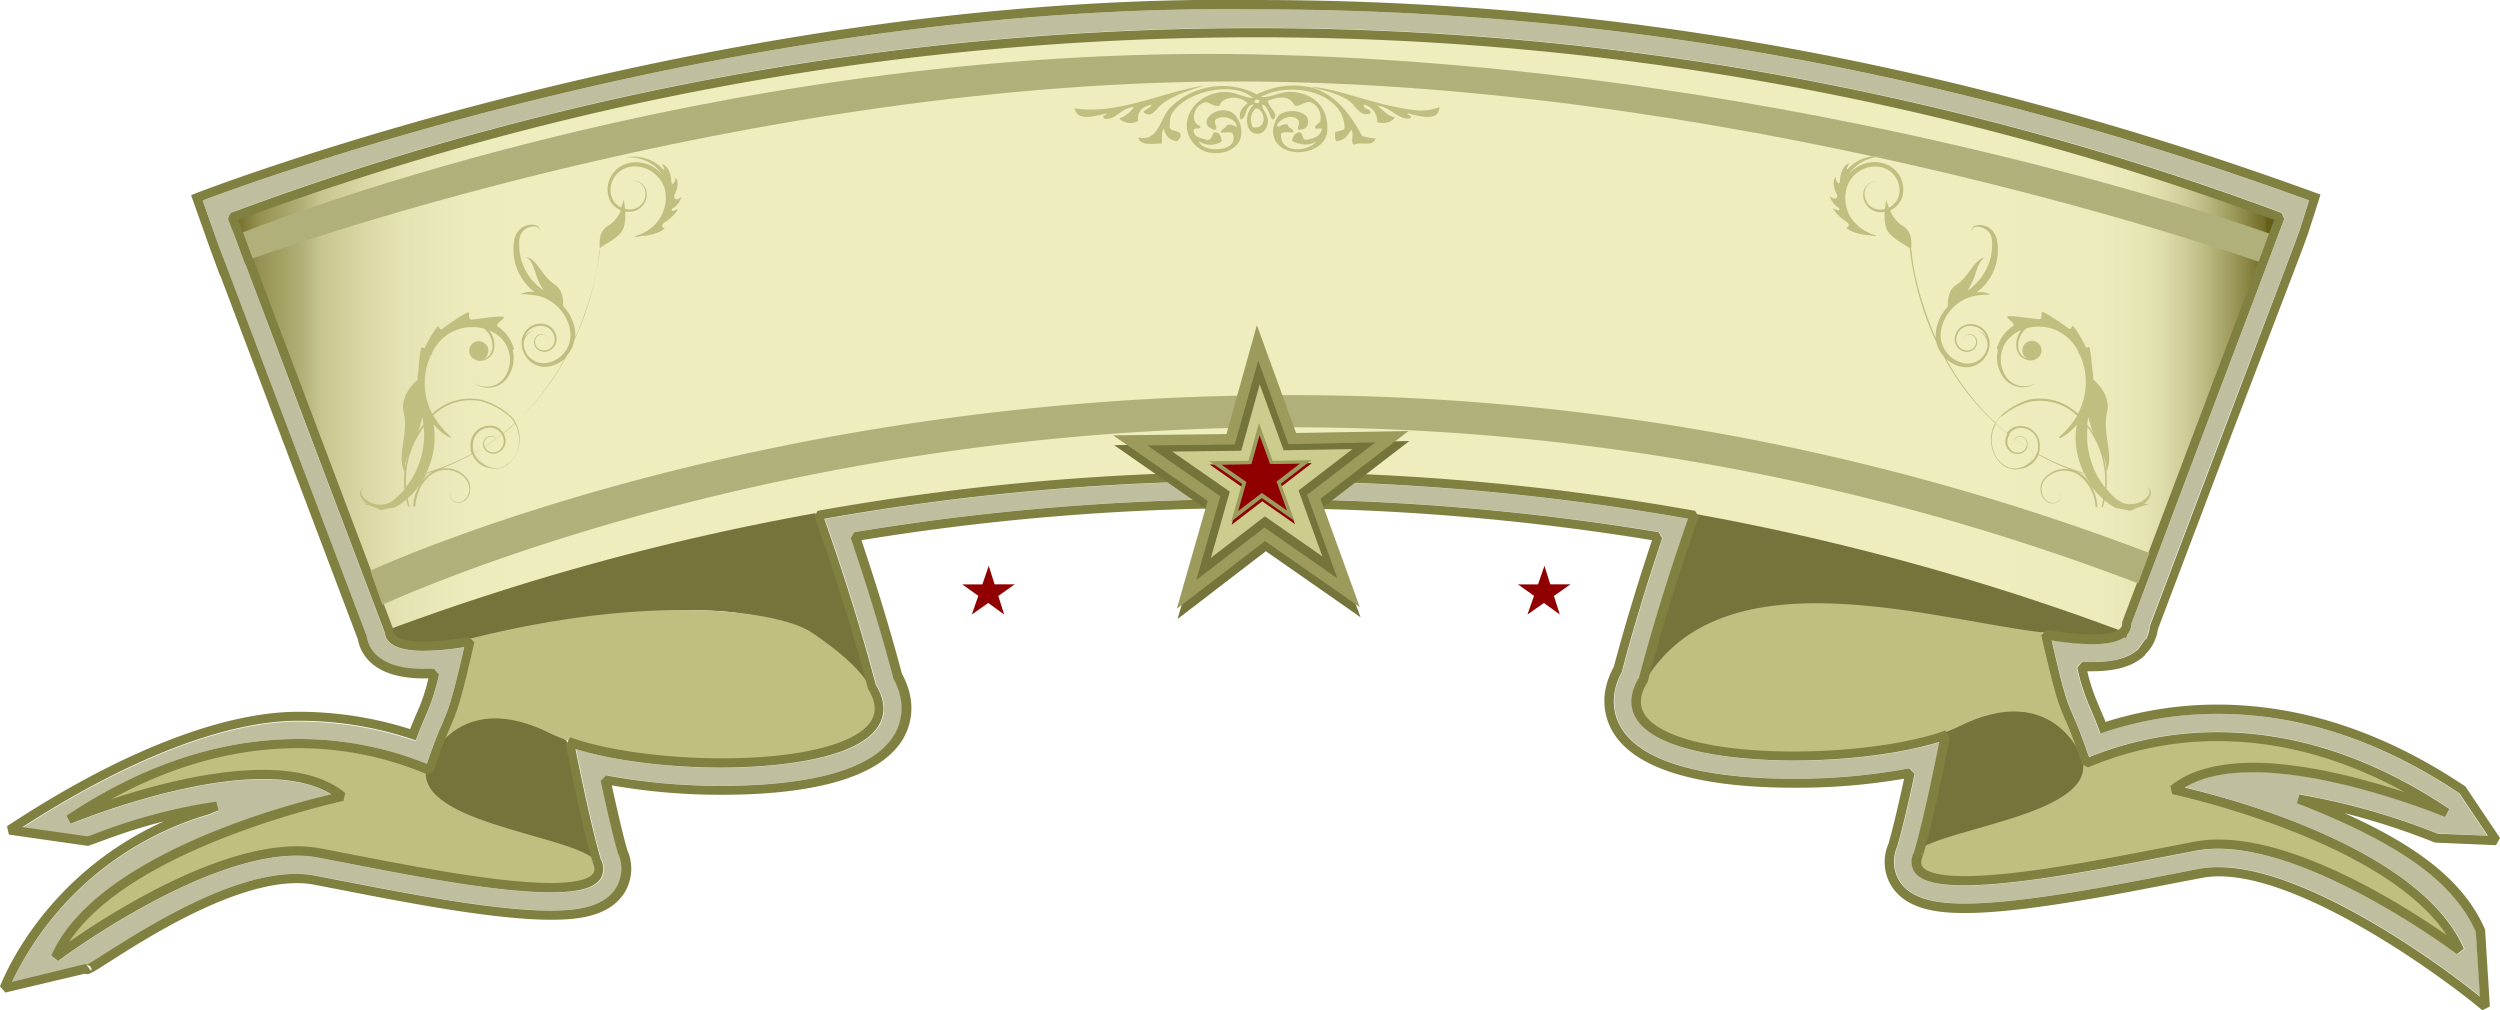 <svg xmlns="http://www.w3.org/2000/svg" xmlns:xlink="http://www.w3.org/1999/xlink" width="163.5mm" height="66.07mm" viewBox="0 0 463.47 187.28">
  <defs>
    <style>
      .a {
        fill: #75753b;
      }

      .b, .j {
        fill: #bfbf80;
      }

      .c {
        fill: url(#a);
      }

      .d {
        fill: #b0b07b;
      }

      .e {
        fill: #bfbfa0;
      }

      .f {
        fill: #808040;
      }

      .g {
        fill: #cccc8f;
      }

      .h {
        fill: #9c9b5c;
      }

      .i {
        fill: #900001;
      }

      .j {
        fill-rule: evenodd;
      }
    </style>
    <linearGradient id="a" x1="-191.55" y1="662.31" x2="-190.55" y2="662.31" gradientTransform="translate(72716.56 -250802.44) scale(379.41 378.77)" gradientUnits="userSpaceOnUse">
      <stop offset="0" stop-color="#645e16"/>
      <stop offset="0.01" stop-color="#76702c"/>
      <stop offset="0.02" stop-color="#959152"/>
      <stop offset="0.04" stop-color="#b0ae74"/>
      <stop offset="0.05" stop-color="#c7c58f"/>
      <stop offset="0.07" stop-color="#d8d7a4"/>
      <stop offset="0.09" stop-color="#e4e3b3"/>
      <stop offset="0.12" stop-color="#ebebbb"/>
      <stop offset="0.15" stop-color="#ededbe"/>
      <stop offset="0.86" stop-color="#ededbe"/>
      <stop offset="0.92" stop-color="#ebebbc"/>
      <stop offset="0.94" stop-color="#e6e6b5"/>
      <stop offset="0.95" stop-color="#dcdcaa"/>
      <stop offset="0.96" stop-color="#cfcd99"/>
      <stop offset="0.97" stop-color="#bdba83"/>
      <stop offset="0.98" stop-color="#a6a367"/>
      <stop offset="0.99" stop-color="#8c8847"/>
      <stop offset="1" stop-color="#6e6923"/>
      <stop offset="1" stop-color="#645e16"/>
    </linearGradient>
  </defs>
  <title>Asset 4_SVG</title>
  <g>
    <path class="a" d="M118.6,89.21s-33.12,10.2-44.28,22.42c-10.52,11.53,12.27,6.9,12.27,6.9,22.54-2.76,63.38-16,75.65,13a414,414,0,0,0-14.49-45.71S149.08,83.7,118.6,89.21Z"/>
    <path class="b" d="M85.89,146.06S54,123.54,12.18,151.6c0,0,37.08-15.53,50.72-4.29,0,0-44.2,9.3-53.22,29.84,0,0,30.23-22.88,48.94-19.36s63.09,13.38,49.19-1.7A234.2,234.2,0,0,1,85.89,146.06Z"/>
    <path class="a" d="M110,159.14c-5.67-4.59-34.35-6.89-30.75-17.5s15.2-8.37,15.2-8.37c5.08,0,7,1.13,10.6,4.06C105.09,137.33,108,152.09,110,159.14Z"/>
    <path class="b" d="M86.59,118.53c-4,17.72-3.26,11.22-7.3,23.11,0,0,5.35-14.33,22.7-5.7,18.5,9.18,87.65,7.75,48.74-18.51C145,113.23,121,109.79,86.59,118.53Z"/>
    <path class="b" d="M379.31,144.78s31.87-22.53,73.71,5.53c0,0-37.08-15.53-50.72-4.29,0,0,44.2,9.3,53.22,29.84,0,0-30.23-22.87-48.94-19.36s-63.09,13.38-49.19-1.7A236.68,236.68,0,0,0,379.31,144.78Z"/>
    <path class="a" d="M355.15,157.85c5.68-4.59,34.36-6.89,30.76-17.5s-15.2-8.36-15.2-8.36c-5.09,0-7,1.12-10.6,4C360.11,136,357.23,150.8,355.15,157.85Z"/>
    <path class="b" d="M378.61,117.24c4,17.72,3.26,11.22,7.3,23.11,0,0-5.35-14.32-22.7-5.7-18.5,9.18-87.65,7.75-48.74-18.51C318.74,109.48,345.79,109.48,378.61,117.24Z"/>
    <path class="a" d="M346.59,87.92s33.18,10.16,44.29,22.42c3.33,3.68,2.1,6.52,2.1,6.52-3.61,2.07-14.37.38-14.37.38-22.54-2.75-63.38-16-75.65,13a412.76,412.76,0,0,1,14.48-45.71S316.12,82.41,346.59,87.92Z"/>
    <path class="c" d="M393,116.86a460.58,460.58,0,0,0-321.35,0q-14.56-38.51-29.15-77a543.71,543.71,0,0,1,379.64,0Z"/>
    <path class="d" d="M418.86,48.56S327.16,16,232.75,15.11,45.65,48.33,45.65,48.33l-1.78-4.8S130.73,8,232.75,10.08,420.81,43.33,420.81,43.33Z"/>
    <path class="e" d="M461.13,154.92l-5.29-7.87c-14.61-9.77-29.66-14.72-44.76-14.72a66.38,66.38,0,0,0-21,3.37l-.78.25-.29-.76c-.65-1.73-1.14-2.86-1.56-3.83a38.44,38.44,0,0,1-2.45-7.58l.88-1.06c.65,0,1.29,0,1.9,0,4,0,6.71-.75,8.52-2.36l1.32-1.88.11.06a6.27,6.27,0,0,0,.69-2.17v-.11l0-.09,14-37L423.4,50.42l1.94-5.13,1-2.72,1.7-5.43c-65.5-23.82-129.35-35.4-195.18-35.4C137.36.35,46.8,33.67,37.58,37.16c.77,2.19,2.92,8.25,2.91,8.24l1.63,4.41h0l.14.36,8.82,23.31L68,118l0,.07v.08c.49,2.72,2.73,6,10.59,6,.59,0,1.23,0,1.9,0l.87,1.06a39.17,39.17,0,0,1-2.44,7.58c-.4.91-.89,2-1.57,3.83l-.29.76-.78-.25a66.38,66.38,0,0,0-21-3.37c-13.34,0-31.44,7-51.14,19.71l12.06,1.72c.53-.18,1.09-.39,1.75-.63a104.18,104.18,0,0,1,22.14-5.85l.44,1.63-1.94.77A58.67,58.67,0,0,0,2.23,182l13.71-3.24.13.16c.41-.16,1.88-1.1,3.45-2.1C27,172,42.6,162,55,162a19,19,0,0,1,3.39.29l5.63,1.09c11.75,2.28,27.84,5.41,38.1,5.41,4.43,0,9.82-.47,12.15-4.19a6.9,6.9,0,0,0,.37-6.45c-1.05-3.6-2.32-9.29-3.2-13.43l1-1a114.63,114.63,0,0,0,21.38,1.94c12.22,0,27.72-1.69,32.21-9.75,1-1.78,2.26-5.48-.4-10.26l0-.09,0-.1c-2.13-8-4.76-16.69-7.83-25.72l.67-1.11a456.39,456.39,0,0,1,149.1,0l.67,1.12c-2.88,8.57-5.37,16.78-7.39,24.4l0,.1,0,.09c-2.65,4.78-1.39,8.48-.4,10.26,4.48,8.06,20,9.75,32.21,9.75a114.63,114.63,0,0,0,21.38-1.94l1,1c-1.3,6.06-2.38,10.59-3.24,13.52a6.85,6.85,0,0,0,.4,6.36c2.34,3.72,7.72,4.19,12.15,4.19,10.26,0,26.34-3.12,38.11-5.41L408,161a18.92,18.92,0,0,1,3.38-.29c15.6,0,39.29,16.58,48.41,24l-.75-12c-4-9-13.37-15.91-31.28-23.11l-1.89-.74.43-1.63a127.21,127.21,0,0,1,25.57,7.26Zm-4.24,21-1.29,1c-.26-.19-26.06-19.55-44.27-19.55a21.38,21.38,0,0,0-4,.35l-5.63,1.08c-11.62,2.26-27.53,5.36-37.47,5.36-5.21,0-8.16-.83-9.27-2.6a3.6,3.6,0,0,1,0-3.55h0c1.68-5.73,3.93-16.69,4.68-20.44-6.9,2.14-17.05,3.45-27.08,3.45-5.81,0-25.11-.57-29.24-8-1.21-2.18-1-4.66.65-7.37,3-11.33,6.52-22.11,9.08-29.45a459.39,459.39,0,0,0-160.12,0c2.7,7.67,6.43,18.94,9.54,30.76,1.64,2.71,1.86,5.19.65,7.37-4.13,7.41-23.43,8-29.24,8-10,0-20.18-1.31-27.08-3.45.75,3.75,3,14.71,4.68,20.43l0,0a3.6,3.6,0,0,1,0,3.55c-1.11,1.77-4.06,2.6-9.27,2.6-9.93,0-25.83-3.09-37.44-5.35L59.06,159a21.39,21.39,0,0,0-4-.36c-18.2,0-44,19.37-44.26,19.56l-1.29-1c8.12-18.5,43.25-27.85,51.94-29.9-3.08-1.88-7.31-2.83-12.65-2.83-15.66,0-35.48,8.22-35.68,8.3l-.8-1.49C26.38,141.81,40.84,137,55.3,137a62.89,62.89,0,0,1,23.8,4.64c1.44-4.24,2.26-6.13,2.93-7.65,1.11-2.57,1.7-3.91,4-14a47.84,47.84,0,0,1-7.48.7c-4.59,0-7-1.15-7.25-3.4l-15.6-41.2L45.5,49l-.06,0-1.77-4.8s0-.09-.08-.21l-1.31-3.47.5-1.1a544.62,544.62,0,0,1,380.23,0l.5,1.1-1.36,3.59-1.91,5.12h0l-11.09,29.3-14,37.11a2.93,2.93,0,0,1-.73,1.93l-.22.67-.41-.1c-1.19.82-3.13,1.23-5.91,1.23a48,48,0,0,1-7.49-.7c2.33,10.15,2.92,11.49,4,14,.66,1.52,1.48,3.42,2.92,7.65a62.94,62.94,0,0,1,23.8-4.64c14.45,0,28.92,4.79,43,14.23l-.8,1.5c-.2-.09-20-8.31-35.68-8.31-5.34,0-9.57,1-12.65,2.83C413.64,148,448.77,157.38,456.89,175.88Z"/>
    <path class="f" d="M453.28,151.46l.8-1.5c-14.08-9.44-28.55-14.23-43-14.23a62.94,62.94,0,0,0-23.8,4.64c-1.44-4.23-2.26-6.13-2.92-7.65-1.12-2.56-1.71-3.9-4-14a48,48,0,0,0,7.49.7c2.78,0,4.72-.41,5.91-1.23l.41.1.22-.67a2.93,2.93,0,0,0,.73-1.93l14-37.11,11.09-29.3h0l1.91-5.12,1.36-3.59-.5-1.1a544.62,544.62,0,0,0-380.23,0l-.5,1.1L43.59,44c0,.12.08.21.08.21L45.44,49l.06,0L55.73,76.06l15.6,41.2c.24,2.25,2.66,3.4,7.25,3.4a47.84,47.84,0,0,0,7.48-.7c-2.33,10.14-2.92,11.48-4,14-.67,1.52-1.49,3.41-2.93,7.65A62.89,62.89,0,0,0,55.3,137c-14.46,0-28.92,4.79-43,14.23l.8,1.49c.2-.08,20-8.3,35.68-8.3,5.34,0,9.57.95,12.65,2.83-8.69,2-43.82,11.4-51.94,29.9l1.29,1C11,178,36.84,158.63,55,158.63a21.39,21.39,0,0,1,4,.36l5.66,1.09c11.61,2.26,27.51,5.35,37.44,5.35,5.21,0,8.16-.83,9.27-2.6a3.6,3.6,0,0,0,0-3.55l0,0c-1.68-5.72-3.93-16.68-4.68-20.43,6.9,2.14,17,3.45,27.08,3.45,5.81,0,25.11-.58,29.24-8,1.21-2.18,1-4.66-.65-7.37-3.11-11.82-6.84-23.09-9.54-30.76a459.39,459.39,0,0,1,160.12,0c-2.56,7.34-6.1,18.12-9.08,29.45-1.64,2.71-1.86,5.19-.65,7.37,4.13,7.42,23.43,8,29.24,8,10,0,20.18-1.31,27.08-3.45-.75,3.75-3,14.71-4.68,20.44h0a3.6,3.6,0,0,0,0,3.55c1.11,1.77,4.06,2.6,9.27,2.6,9.94,0,25.85-3.1,37.47-5.36l5.63-1.08a21.38,21.38,0,0,1,4-.35c18.21,0,44,19.36,44.27,19.55l1.29-1C448.77,157.38,413.64,148,405,146c3.08-1.87,7.31-2.83,12.65-2.83C433.27,143.15,453.08,151.37,453.28,151.46Zm-50.93-5.73.36,1.49c.42.09,39.17,8.43,50.85,26.12-7.49-5.21-27-17.7-42.23-17.7A23.79,23.79,0,0,0,407,156l-5.65,1.09c-11.55,2.25-27.37,5.33-37.14,5.33-5.83,0-7.41-1.13-7.83-1.81-.12-.18-.47-.75.16-2.08l-.55-.44.56.35c1.9-6.47,4.5-19.47,4.92-21.59l0,0v0a2.29,2.29,0,0,1,.05-.25l-.1.16-.77-1.33c-6.69,2.4-17.47,3.89-28.14,3.89-14.67,0-25.3-2.73-27.75-7.12-.92-1.66-.7-3.54.68-5.77l.07-.11,0-.12c3.1-11.81,6.82-23,9.4-30.38l-.65-1.12a461.91,461.91,0,0,0-162.7,0L151,95.78c2.72,7.66,6.63,19.37,9.86,31.68l0,.12.06.11c1.38,2.22,1.6,4.11.68,5.77-2.45,4.39-13.08,7.12-27.75,7.12-10.67,0-21.45-1.49-28.14-3.89l-.77,1.35-.1-.18a1.67,1.67,0,0,1,.06.26l0,0h0c.42,2.12,3,15.13,4.92,21.58l.54-.36-.53.47c.63,1.32.28,1.89.16,2.07-.42.67-2,1.81-7.83,1.81-9.77,0-25.57-3.08-37.12-5.32l-5.67-1.1a23.82,23.82,0,0,0-4.33-.38c-15.19,0-34.73,12.49-42.21,17.7,11.67-17.69,50.42-26,50.84-26.12L64,147c-3.44-2.84-8.57-4.28-15.25-4.28-9.68,0-20.86,3-28.24,5.49,11.47-6.31,23.12-9.51,34.76-9.51a61,61,0,0,1,24,4.89l1.17-.62a4.21,4.21,0,0,1,.18-.72,81,81,0,0,1,2.9-7.58c1.2-2.77,1.81-4.15,4.42-15.61l-1-1a50,50,0,0,1-8.43.9c-2.06,0-5.52-.26-5.59-2v-.14l0-.13L57.33,75.45,47.08,48.37l-.06,0-1.49-4h0l-.27-.72-1.08-2.88a542.85,542.85,0,0,1,377.44,0l-1.06,2.79-1.9,5.09,0,0-11.1,29.32-14.09,37.23-.06.17v.18a1.24,1.24,0,0,1-.39,1l0,0h0c-.55.5-1.88,1.09-5.15,1.09a50.15,50.15,0,0,1-8.44-.9l-1,1c2.62,11.46,3.22,12.85,4.42,15.61.66,1.5,1.47,3.37,2.91,7.58a6,6,0,0,1,.17.71l1.17.63a61,61,0,0,1,24-4.88c11.63,0,23.29,3.19,34.76,9.5-7.38-2.44-18.56-5.49-28.24-5.49C410.92,141.45,405.79,142.89,402.35,145.73Z"/>
    <path class="f" d="M451.45,156.22h.15l11.13.46.74-1.33-6.31-9.4-.1-.14-.14-.1c-14.93-10-30.35-15.09-45.84-15.09a68.43,68.43,0,0,0-20.73,3.21c-.53-1.36-1-2.31-1.29-3.1a33.42,33.42,0,0,1-2.1-6.29l.85,0c4.49,0,7.58-.91,9.72-2.85l.07-.07.06-.08,0-.08,0,0h0a8,8,0,0,0,2.38-4.69l14-37L425,51l1.95-5.13,1-2.77,2-6.25.24-.78-.76-.28C363.46,11.74,299.17,0,232.91,0,132.27-1.43,37.14,35.5,36.19,35.87l-.76.3.27.78,3.19,9,1.76,4.78.14.36.05,0,8.69,23,16.8,44.4c.53,2.76,2.84,7.28,12.25,7.28l.84,0A33.75,33.75,0,0,1,77.35,132c-.33.75-.76,1.74-1.32,3.16a68.43,68.43,0,0,0-20.73-3.21c-14.1,0-33.27,7.53-54,21.22l.35,1.55,14.53,2.08.21,0,.2-.07,2-.72a106.72,106.72,0,0,1,11.78-3.74C8.59,162.1.88,180.6,0,182.88L1,184l14.76-3.5c.56.34,1.27-.11,4.68-2.29,6.79-4.34,22.67-14.49,34.61-14.49a16.58,16.58,0,0,1,3.08.27l5.61,1.08c11.82,2.3,28,5.44,38.43,5.44,4.87,0,10.81-.56,13.59-5a8.48,8.48,0,0,0,.54-7.91c-.91-3.14-2-8-2.88-12a116.72,116.72,0,0,0,20.44,1.74c12.68,0,28.81-1.84,33.7-10.62,1.15-2.07,2.63-6.36-.35-11.81-2.06-7.76-4.59-16.09-7.51-24.77a454.29,454.29,0,0,1,146.57,0c-2.75,8.22-5.13,16.12-7.08,23.46-3,5.45-1.5,9.73-.35,11.81,4.89,8.78,21,10.62,33.7,10.62A116.72,116.72,0,0,0,353,144.36c-1.17,5.39-2.15,9.46-2.91,12.08a8.47,8.47,0,0,0,.57,7.82c2.78,4.42,8.72,5,13.59,5,10.42,0,26.6-3.15,38.41-5.45l5.64-1.08a16.21,16.21,0,0,1,3.06-.27c16.33,0,42.67,19.59,48.83,24.83l1.4-.7-.88-14.09v-.15l-.06-.14c-3.67-8.37-11.61-15-26.05-21.48a134.56,134.56,0,0,1,16.74,5.44Zm-25.2-8.94-.43,1.63,1.89.74c17.91,7.2,27.28,14.12,31.28,23.11l.75,12c-9.12-7.4-32.81-24-48.41-24A18.92,18.92,0,0,0,408,161l-5.62,1.09c-11.77,2.29-27.85,5.41-38.11,5.41-4.43,0-9.81-.47-12.15-4.19a6.85,6.85,0,0,1-.4-6.36c.86-2.93,1.94-7.46,3.24-13.52l-1-1a114.63,114.63,0,0,1-21.38,1.94c-12.22,0-27.73-1.69-32.21-9.75-1-1.78-2.25-5.48.4-10.26l0-.09,0-.1c2-7.62,4.51-15.83,7.39-24.4l-.67-1.12a456.39,456.39,0,0,0-149.1,0l-.67,1.11c3.07,9,5.7,17.68,7.83,25.72l0,.1,0,.09c2.66,4.78,1.39,8.48.4,10.26-4.49,8.06-20,9.75-32.21,9.75a114.63,114.63,0,0,1-21.38-1.94l-1,1c.88,4.14,2.15,9.83,3.2,13.43a6.9,6.9,0,0,1-.37,6.45c-2.33,3.72-7.72,4.19-12.15,4.19-10.26,0-26.35-3.13-38.1-5.41l-5.63-1.09A19,19,0,0,0,55,162c-12.44,0-28,10-35.52,14.75-1.57,1-3,1.94-3.45,2.1l-.13-.16L2.23,182a58.67,58.67,0,0,1,36.38-31l1.94-.77-.44-1.63A104.18,104.18,0,0,0,18,154.42c-.66.24-1.22.45-1.75.63L4.16,153.33c19.7-12.71,37.8-19.71,51.14-19.71a66.38,66.38,0,0,1,21,3.37l.78.25.29-.76c.68-1.8,1.17-2.92,1.57-3.83a39.17,39.17,0,0,0,2.44-7.58L80.48,124c-.67,0-1.31,0-1.9,0-7.86,0-10.1-3.24-10.59-6V118l0-.07L51.12,73.49,42.3,50.18l-.14-.36h0L40.49,45.4s-2.14-6-2.91-8.24C46.8,33.67,137.36.35,232.89,1.74c65.83,0,129.68,11.58,195.18,35.4l-1.7,5.43-1,2.72-1.94,5.13L412.52,79.18l-14,37,0,.09v.11a6.27,6.27,0,0,1-.69,2.17l-.11-.06-1.32,1.88c-1.81,1.61-4.52,2.36-8.52,2.36-.61,0-1.25,0-1.9,0l-.88,1.06a38.44,38.44,0,0,0,2.45,7.58c.42,1,.91,2.1,1.56,3.83l.29.76.78-.25a66.38,66.38,0,0,1,21-3.37c15.1,0,30.15,4.95,44.76,14.72l5.29,7.87-9.31-.38A127.21,127.21,0,0,0,426.25,147.28ZM16.89,180l-.29-.38-.52-.67a.73.73,0,0,1,.68.27l.14.24A.73.73,0,0,1,16.89,180Z"/>
    <path class="d" d="M68.66,105.8c.25-.11,69.84-32.54,170.28-32.55a446.82,446.82,0,0,1,159.55,29.27l-2.12,5.62A441.16,441.16,0,0,0,238.94,79.21C146,79.2,78.65,108.64,70.88,112.12Z"/>
    <polygon class="a" points="244.91 94.32 261.27 81.76 240.43 82.13 233.17 62.07 227.52 82.28 206.54 82.52 224.05 94.71 218.31 114.75 234.67 102.19 249.57 112.57 252.24 114.45 251.1 111.4 244.91 94.32"/>
    <polygon class="g" points="227.99 91.14 224.49 103.41 234.49 95.72 245.15 103.15 240.73 90.93 250.73 83.25 237.97 83.47 233.54 71.25 230.11 83.56 217.32 83.71 227.99 91.14"/>
    <path class="h" d="M223.89,92.86l-5.73,20,16.36-12.56,14.9,10.38,2.67,1.89L251,109.54l-6.19-17.08L261.11,79.9l-20.83.37-7.27-20-5.64,20.2-21,.24Zm9.37-26,5.61,15.48L255,82l-12.67,9.73,5.6,15.48-13.5-9.41-12.67,9.74L226.23,92l-13.52-9.42,16.2-.19Z"/>
    <polygon class="i" points="237.55 90.2 243.21 85.85 235.99 85.97 233.47 79.03 231.52 86.03 224.25 86.11 230.31 90.34 228.33 97.28 234 92.93 239.16 96.53 240.09 97.18 239.69 96.12 237.55 90.2"/>
    <path class="h" d="M230.26,89.69l-2,7,5.66-4.36,5.17,3.6.92.65-.39-1-2.15-5.92,5.67-4.36-7.22.13-2.52-7-1.95,7-7.28.08Zm3.25-9L235.45,86l5.6-.1-4.39,3.37,1.94,5.37-4.68-3.26-4.39,3.37,1.54-5.39-4.68-3.26,5.61-.06Z"/>
    <polygon class="i" points="185.07 110.48 186.16 113.92 183.21 111.78 180.16 113.92 181.37 110.46 178.39 108.33 182.12 108.34 183.3 104.89 184.39 108.33 187.56 108.33 188.13 108.33 187.66 108.65 185.07 110.48"/>
    <polygon class="i" points="288.08 110.48 289.17 113.92 286.22 111.78 283.17 113.92 284.39 110.46 281.41 108.33 285.13 108.34 286.32 104.89 287.4 108.33 290.58 108.33 291.15 108.33 290.68 108.65 288.08 110.48"/>
    <path class="j" d="M244.05,26.15c-1.27,1-3.16.67-4.5,0,.11-.82.41-1.47,1.25-1.63.85.05.49,1.25,1.25,1.4,1.49-.17,2.63-.66,3-1.87.12-.65-1.36.18-1.25-.47s1-.65,1-1.4a3,3,0,0,0-2-3.28c-1.15,0-1.52.77-2.75.7-1-2-3-1.72-5-.93.13,1.33,2.18,2.41,1,3.51-.77-.26-.72-2.37-2-2.81-.26.82,1.14,1.85,1,3.28-.08.81-.7,2-1.5,2.1-2.8.54-3.11-3.86-1-5.38-1.87,0-1.26,2.26-2.5,2.81-.66-1.17.41-2.51,1.25-3-1.21-1.51-4.67-1.46-5.26.46-1.15.07-1.56-.56-2.51-.7-1.95.24-3.26,3.63-1,4.45.12.74-1.15.17-1.25.7,0,1.44,1.43,1.47,2.5,1.87.89,0,.9-.88,1.25-1.4,1.23-.14,1.27.84,1.51,1.63a3.84,3.84,0,0,1-4.26,0c.41,2.14,7.58,2.2,6.26-1.4-.27-.53-1.57-.09-2.25-.23.16-.71,1-.8,1.25-1.41a2,2,0,0,1,1.75.47c0-1.63-2.65-2.5-4-1.4-.25.91.56,1.36,0,1.87-3.51-.81-.66-4.38,2.51-3.51,1.39.38,2.67,2.6,2.26,4.68s-2.83,3.58-6,3a5.33,5.33,0,0,1-4-4.21c-.53-4.06,3.29-6.9,6.77-7,2.26-.07,2.8.77,5.51,1.17-3.78-3.57-13.44-1-15.28,3.28-.29.68-.08,1.26-.25,1.87,0,1.12,1.59.69,2,1.4.2.81-.27,1-.5,1.4a2.59,2.59,0,0,1-2.5-2.34c-.73.78-.17,2.15-.5,2.81-1-.16-3.91.61-4.26-1.17,3.65.88,4-3.41,5.76-5.38A13.72,13.72,0,0,1,233,17.5a15.12,15.12,0,0,1,9.52-1.4c5.06,1,8.07,5.51,10,9.12a15.86,15.86,0,0,0,2.5.46c-.48,1.69-2.86.41-4,1.18-.77-.67.1-1.77-.49-2.81-.67.95-1.17,2-2.76,2.1-.35-.3-.25-1-.26-1.63.54-.28,1.41-.25,1.76-.71,0-6.62-9.78-8.94-15.52-5.84,1.89.2,3.47-1,5.5-.94,4.2.11,7.32,2.91,6.76,7.72-.92,4.43-9.93,4.93-10-.47a5.34,5.34,0,0,1,1-2.8c1.51-1.53,5.45-1,5.51.94,0,.86-.32,1.66-1.75,1.63-.45-.39.22-.78,0-1.63-.92-1.57-3.85-.39-4,.93.26.45,1-.59,2-.24,0,.77,1.08.56,1,1.41-.79.05-1.85-.16-2.26.23C237.07,28.55,242.71,28.24,244.05,26.15ZM232.53,18.9c.33.31.93.31,1-.23C233.2,18.37,232.6,18.37,232.53,18.9Zm-.25,4.68c2.75.53,2.37-3.38.5-3.51A2.87,2.87,0,0,0,232.28,23.58Z"/>
    <path class="j" d="M223.26,15.86c-3.18,1-6.37,2-8.51,4-.6.8-1.6,2-2.76.93.33-.63,1.28-.67,1.5-1.4-1.49.39-2.73,1-2.5,3.05a3,3,0,0,1-3.5-.47,6.09,6.09,0,0,0,2.75-2.11c-2.41,0-3.39,2.57-5.51,2.11-.61-.55.28-.53.5-.94-2.06.38-5.53,1.63-6-.94C207.29,21.31,215.38,17.08,223.26,15.86Z"/>
    <path class="j" d="M243.05,16.1c5,.31,12,3.41,18.53,4.21a9.41,9.41,0,0,0,5.26-.47c0,2.84-3.91,1.65-5.76,1.17-.68.24,1.15.4.25.94-2.2.31-3.5-2.18-6-2.35,1.08.71,1.68,1.87,3.26,2.11-.48,1-2,1.28-3.26.94a3.27,3.27,0,0,0-2.5-3.28c-.14,1.06,1.34.63,1.25,1.64-2,.78-2.78-1.49-4-2.34C248.12,17.33,245.67,16.86,243.05,16.1Z"/>
    <path class="b" d="M398,93.39h-.52a4.14,4.14,0,0,0,1.17-1.46,1.4,1.4,0,0,0-.57-1.69,1.31,1.31,0,0,1,.27,1.56,4.21,4.21,0,0,1-3.91,1.64c-1.43-.14-2.75-1.37-3.94-2.82a18,18,0,0,0,0-3.28c1.5-2.93-.83-6.89.13-11,.78-3.3-2.57-6-2.57-6l0,.05a13,13,0,0,0-.21-2.12,4.36,4.36,0,0,0-.08-1,20.13,20.13,0,0,0-.41-2.85c-.17-.41-.43.34-.69-.13a27.1,27.1,0,0,0-2.22-3.73c-.47-.48-.36.73-1,.32a36.75,36.75,0,0,0-4.57-3c-.91-.29.13,1.3-.88,1.28-.77,0-5-.7-5.75-.52s1.65,1.3.91,1.82a7.31,7.31,0,0,0-1.38,1.21,7.43,7.43,0,0,0-1.53,2.68s-.17.35.16.45h0a6.18,6.18,0,0,0-.17,1.9,6.11,6.11,0,0,0,1.66,3.84,4.33,4.33,0,0,0,2.93,1.25,4.06,4.06,0,0,0,2.6-.78,4.14,4.14,0,0,1-2.59.57,4.07,4.07,0,0,1-2.63-1.33,5.75,5.75,0,0,1,.35-7.65,6.85,6.85,0,0,1,2.16-1.41,3.92,3.92,0,0,0-.44.7,4.25,4.25,0,0,0-.4,2.82,2.64,2.64,0,0,0,1.64,1.92,2.2,2.2,0,0,0,2.1-.18v0a1.74,1.74,0,0,0,.83-1.73,1.77,1.77,0,1,0-2.59,1.79l-.26-.1a2.36,2.36,0,0,1-1.39-1.75,4,4,0,0,1,1.51-3.81,8.45,8.45,0,0,1,1.33-.26,8.28,8.28,0,0,1,5.13,1.15,8.4,8.4,0,0,1,3.08,3.36c.15.46.2.74.25.72s0-.07,0-.2c.05.1.1.2.14.3a12.34,12.34,0,0,1-.43,10.77,11.43,11.43,0,0,0-2.08-1.52,10.21,10.21,0,0,0-7-1.08A13.22,13.22,0,0,0,371,77l.12.21a13.28,13.28,0,0,1,5.13-2.72A10,10,0,0,1,383,75.53a10.66,10.66,0,0,1,2.07,1.53l-.15.25c-1.61,2.63-3.36,3.67-3.21,3.86s1.58-.46,3.29-2.43a14.2,14.2,0,0,0-.06,4.38,15.2,15.2,0,0,0,1.39,4.53,2,2,0,0,1,.47.25l-.27-.06-.11-.12c-.55-.17-1.09-.35-1.64-.54a44.67,44.67,0,0,1-6.87-3,3.61,3.61,0,0,0,.24-.81l0-.21c0-.12,0-.25,0-.38a3.64,3.64,0,0,0-1.3-3,3.52,3.52,0,0,0-3-.71l-.18,0a3.22,3.22,0,0,0-.51.21,3,3,0,0,0-1.11,1c-.72-.58-1.43-1.19-2.12-1.81a5.88,5.88,0,0,1,.57-.81,6.51,6.51,0,0,1,.51-.54L371,77c-.18.18-.35.37-.51.56a5.25,5.25,0,0,0-.56.8,46.67,46.67,0,0,1-9.14-11.84,6.4,6.4,0,0,0,.49.42,6.23,6.23,0,0,0,1.88.93,5.48,5.48,0,0,0,1.32.2c.1,0,.2,0,.3,0a4.22,4.22,0,0,0,2.94-1.44c.11-.13.21-.27.31-.41a4.19,4.19,0,0,0,.78-1.93,3.68,3.68,0,0,0-1.26-3.42,3.5,3.5,0,0,0-3.14-.67,2.88,2.88,0,0,0-2,2.33A2.37,2.37,0,0,0,363.66,65a2,2,0,0,0,2.47-.45,1.7,1.7,0,0,0,.08-2.1,1.41,1.41,0,0,0-1.56-.44,1.1,1.1,0,0,0-.68.79.75.75,0,0,0,0,.37.81.81,0,0,1,0-.37,1.06,1.06,0,0,1,.68-.73,1.3,1.3,0,0,1,1.43.46,1.53,1.53,0,0,1-.13,1.89,1.79,1.79,0,0,1-2.18.32,2,2,0,0,1-1.05-2.23,2.52,2.52,0,0,1,1.78-2,3.17,3.17,0,0,1,2.77.61,3.1,3.1,0,0,1,1,1.38,2.89,2.89,0,0,0-.32-.42,2.79,2.79,0,0,0-1.58-.84,2.79,2.79,0,0,1,1.47.93,2.63,2.63,0,0,1,.62,1.83,3.7,3.7,0,0,1-1,2.26,3.75,3.75,0,0,1-2.64,1.14,4.43,4.43,0,0,1-.8-.08,5,5,0,0,1-1.69-.68,4.1,4.1,0,0,1-.53-.36,5.36,5.36,0,0,1-1.82-2.75l-.05-.15a5,5,0,0,1-.12-1.8,6.32,6.32,0,0,1,.42-1.74,8.1,8.1,0,0,1,5.54-4.93,19.8,19.8,0,0,1,3.27-.31,4.29,4.29,0,0,0-2.65-.38,9.31,9.31,0,0,0,2.05-2,9.85,9.85,0,0,0,1.91-5,9.58,9.58,0,0,0-.1-2.47,3.53,3.53,0,0,0-1-2.1,3.1,3.1,0,0,0-3.17-.78.9.9,0,0,0-.5,1.05.83.83,0,0,1,.58-.85,2.77,2.77,0,0,1,2.58,1c.73.88.64,2.46.44,4a10.38,10.38,0,0,1-4.49,6.85c1.93-2.77,1.49-4.94,3.24-6.21-2.16.57-2.87,3.6-5.25,5.09-1.88,1.18-1.55,4-1.55,4h0a8.06,8.06,0,0,0-1.77,2.82,7.23,7.23,0,0,0-.32,1,6.51,6.51,0,0,0-.18,1.52c0,.16,0,.32,0,.49-.17-.38-.34-.76-.5-1.14q-.37-.91-.72-1.83c-.26-.68-.5-1.38-.74-2.08A56.2,56.2,0,0,1,355,50.73l-.14-.12.13.07a40.37,40.37,0,0,1-.61-4.07c0-.07,0-.21-.1-.41a6.47,6.47,0,0,0-.08-2.32,2.94,2.94,0,0,0-1.46-2A6,6,0,0,1,350.42,39a4.19,4.19,0,0,0,1.66-1.34,4.07,4.07,0,0,0,.55-1.08,4.52,4.52,0,0,0,.21-1.22,5,5,0,0,0-.51-2.47,5.15,5.15,0,0,0-3-2.57,6,6,0,0,0-1.33-.26,6.24,6.24,0,0,0-2.7.4A6.15,6.15,0,0,0,343.05,32c-.12.12-.23.26-.34.39a6.43,6.43,0,0,1,.77-1,7.46,7.46,0,0,1,6.14-2.31,7.48,7.48,0,0,0-7,2.18c-.36.38-.26-.23.26-1.05-1.8.75-1.69,3.09-1.82,3.55-.19.65-.77-.23-.74-1-1,1.35.24,3.11.27,3.51,0,.63-.54.8-1.37.09a3.72,3.72,0,0,0,1.6,2.12c.4.34.24.84-1.05.08a7.2,7.2,0,0,0,.56.84,9.08,9.08,0,0,0,2,1.72c.55.43.55.86.07,1.05l-.17,0a4.23,4.23,0,0,0,1.42.85,11.14,11.14,0,0,0,2.71.59l.22,0,.09,0c.77.19,1.21.18,1.21.13s-.4-.16-1.1-.44a7.92,7.92,0,0,1-2.61-1.73A7.22,7.22,0,0,1,342.92,40a7.11,7.11,0,0,1-.75-2.32,6.87,6.87,0,0,1,.12-2.66,5.58,5.58,0,0,1,3.36-3.77,5.46,5.46,0,0,1,2.33-.36,4.86,4.86,0,0,1,1.15.2,4.91,4.91,0,0,1,1,.48,4.38,4.38,0,0,1,1.51,1.66,4.42,4.42,0,0,1,.51,2.12,4,4,0,0,1-.16,1,3.49,3.49,0,0,1-.43.94,3.62,3.62,0,0,1-1.38,1.2,10,10,0,0,1-.47-1.41,15.93,15.93,0,0,0-.26,1.67,3.55,3.55,0,0,1-1.25.08,2.8,2.8,0,0,1-1.57-.7,2.74,2.74,0,0,1-.84-1.31,2.8,2.8,0,0,1-.07-1.4,2.33,2.33,0,0,1,2-1.85,2,2,0,0,1,.62,0,2.18,2.18,0,0,0-.62,0,2.15,2.15,0,0,0-.74.17,2.51,2.51,0,0,0-1.48,1.67,3.17,3.17,0,0,0,.88,3,3.17,3.17,0,0,0,1.74.87,3.88,3.88,0,0,0,1.27,0c-.08,1.4,0,3.13.95,4.07,1.45,1.49,3.18,2.15,3.72,2.7a24.93,24.93,0,0,0,.34,2.56,57.19,57.19,0,0,0,2,8.29c.41,1.29.88,2.57,1.39,3.84.27.67.56,1.35.85,2,.11.14.16.22.16.22l-.08-.06c.06.15.14.3.21.45l.06.26A6,6,0,0,0,360.29,66c.52,1,1.08,2,1.66,2.89a45.55,45.55,0,0,0,7.93,9.55,6.24,6.24,0,0,0-.52,4.84,5.85,5.85,0,0,0,2,3l.54.32-.13-.07a3.43,3.43,0,0,0,.89.37,3.75,3.75,0,0,0,1.89,0,3,3,0,0,0,.42-.07,4.08,4.08,0,0,0,1.8-.92,4.29,4.29,0,0,0,1.13-1.59,44.48,44.48,0,0,0,5.85,2.72,5.22,5.22,0,0,0-2,0,5,5,0,0,0-2.8,1.67,2.71,2.71,0,0,0-.5.91,3,3,0,0,0-.1,1.68l.06.23a2.52,2.52,0,0,0,1.66,1.76,1.81,1.81,0,0,0,1.75-.56,1.09,1.09,0,0,0,.18-1.15,1.49,1.49,0,0,0-.25-.35,1.44,1.44,0,0,1,.23.35,1,1,0,0,1-.2,1.12,1.75,1.75,0,0,1-1.69.48,2.38,2.38,0,0,1-1.51-1.7,3.59,3.59,0,0,1-.08-.35,2.92,2.92,0,0,1,.31-1.79,2.56,2.56,0,0,1,.33-.48,4.76,4.76,0,0,1,5.9-1,5.31,5.31,0,0,1,1.24,1,8.67,8.67,0,0,1,1.13,1.5,7.83,7.83,0,0,1,.68,1.48,8.27,8.27,0,0,1,.41,2.19h.32v-.2a8,8,0,0,0-1.1-3.64l-.14-.23c.21.29.43.58.66.85a14.17,14.17,0,0,0,1.05,1.13c.21.21.42.41.64.59-.06.32-.13.62-.2.92s-.11.39-.17.58h.28c.12-.41.23-.84.32-1.29.28.23.56.46.84.66a6.19,6.19,0,0,0,1.48.85c.32,0,.64.08,1,.14.49.09,1,.2,1.45.32a12.89,12.89,0,0,1,1.8-.75c.49-.16,1-.29,1.48-.42Zm-26.21-12a2.35,2.35,0,0,0,1.26,2.54,2,2,0,0,0,2.47-.45,1.57,1.57,0,0,0,.29-.52q.42.27.84.51a2.19,2.19,0,0,1-.44,2.22,3.38,3.38,0,0,1-1.18.83c-.48.18-.8.2-.78.25h0a3.75,3.75,0,0,1-1.56,0,5,5,0,0,1-3.21-3.53,6,6,0,0,1,.53-4.64q1,.93,2.13,1.8A2.59,2.59,0,0,0,371.82,81.37Zm3.86,1.47a1.63,1.63,0,0,1-.29.49,1.78,1.78,0,0,1-2.18.33,2.08,2.08,0,0,1-1-2.24,2.58,2.58,0,0,1,.31-.84c.35.27.71.52,1.07.78a1.11,1.11,0,0,0-.15.35,1.37,1.37,0,0,0,0,.38,1.13,1.13,0,0,1,.2-.71C374.26,81.89,375,82.38,375.68,82.84Zm-2.08-1.49a1,1,0,0,1,.5-.37,1.3,1.3,0,0,1,1.42.47,1.4,1.4,0,0,1,.17,1.34C375,82.33,374.28,81.85,373.6,81.35Zm4,2.63-.95-.56,0-.07a2.47,2.47,0,0,0-.51-.72,2.84,2.84,0,0,1,.5.72l0,.06-.3-.18c-.17-.1-.34-.22-.51-.33a1.62,1.62,0,0,0-.23-1.54,1.41,1.41,0,0,0-1.55-.44,1.22,1.22,0,0,0-.52.4q-.53-.39-1.05-.81a2.55,2.55,0,0,1,1.12-1l.31-.11a3.1,3.1,0,0,1,.42-.08,3.18,3.18,0,0,1,3.52,3.1,3.39,3.39,0,0,1,0,.64h0A4.23,4.23,0,0,1,377.64,84Zm-1,1.57a4.54,4.54,0,0,1-.86.64,3.53,3.53,0,0,0,.53-.48,2.24,2.24,0,0,0,.43-2.24l.91.54A4.13,4.13,0,0,1,376.61,85.55Zm10.68,3.74.09.12-.1-.13a6.36,6.36,0,0,0-2-1.84c.38.13.77.27,1.17.39A14.88,14.88,0,0,0,387.29,89.29Zm.69-9.24c-.3-.47-.62-.92-1-1.36.06-.48.13-.94.22-1.38A15.27,15.27,0,0,0,388,80.05Zm2.48,6.88a18.93,18.93,0,0,0-.5-2.49A6.12,6.12,0,0,1,390.46,86.93Zm-.21,3.35-.54-.69A15.74,15.74,0,0,1,387,79.16c.37.51.72,1,1,1.57A16.7,16.7,0,0,1,390.25,90.28Z"/>
    <path class="b" d="M67.29,93.4c.49.13,1,.26,1.48.42a13.29,13.29,0,0,1,1.79.75c.48-.12,1-.23,1.46-.32.31-.06.63-.1,1-.14a5.94,5.94,0,0,0,1.47-.85c.28-.2.56-.43.84-.66.09.45.21.88.33,1.29h.27c0-.19-.11-.38-.16-.58s-.14-.6-.2-.92c.21-.18.43-.38.64-.59s.71-.73,1-1.13.44-.56.66-.85l-.15.23a8,8,0,0,0-1.1,3.64v.2H77a8.69,8.69,0,0,1,.41-2.19A7.83,7.83,0,0,1,78,90.22a8.25,8.25,0,0,1,1.14-1.5,5.47,5.47,0,0,1,1.23-1,4.77,4.77,0,0,1,5.91,1,3.08,3.08,0,0,1,.32.48A2.92,2.92,0,0,1,87,91a2,2,0,0,1-.08.35,2.38,2.38,0,0,1-1.51,1.7,1.75,1.75,0,0,1-1.69-.48,1.09,1.09,0,0,1-.2-1.12,1.28,1.28,0,0,1,.24-.35,1.2,1.2,0,0,0-.25.35,1.07,1.07,0,0,0,.17,1.15,1.82,1.82,0,0,0,1.76.56,2.54,2.54,0,0,0,1.66-1.76l0-.23A3,3,0,0,0,87,89.49a2.89,2.89,0,0,0-.5-.91,5,5,0,0,0-2.81-1.67,5.17,5.17,0,0,0-2,0,43.77,43.77,0,0,0,5.84-2.72,4.41,4.41,0,0,0,1.13,1.59,4.14,4.14,0,0,0,1.8.92,3.13,3.13,0,0,0,.43.07,3.71,3.71,0,0,0,1.88,0,3.29,3.29,0,0,0,.89-.37l-.12.07.53-.32a5.85,5.85,0,0,0,2-3,6.19,6.19,0,0,0-.52-4.84,44.94,44.94,0,0,0,7.93-9.55c.59-.94,1.14-1.91,1.66-2.89a6,6,0,0,0,1.24-2.33l0-.26c.08-.15.15-.3.22-.45l-.09.06.16-.22c.3-.66.58-1.34.86-2,.51-1.27,1-2.55,1.39-3.84a59.93,59.93,0,0,0,2-8.29c.14-.85.27-1.71.34-2.56.53-.55,2.26-1.21,3.71-2.7.92-.94,1-2.67.95-4.07a3.94,3.94,0,0,0,1.28,0,3.24,3.24,0,0,0,1.74-.87,3.13,3.13,0,0,0,.87-3,2.51,2.51,0,0,0-.63-1.11,2.45,2.45,0,0,0-.85-.56,2.35,2.35,0,0,0-1.35-.13,1.87,1.87,0,0,1,.61,0,2.36,2.36,0,0,1,1.49.78,2.41,2.41,0,0,1,.54,1.07,3.05,3.05,0,0,1-.07,1.4,2.84,2.84,0,0,1-.85,1.31,2.77,2.77,0,0,1-1.56.7,3.59,3.59,0,0,1-1.26-.08,13.27,13.27,0,0,0-.26-1.67,10.62,10.62,0,0,1-.46,1.41,3.62,3.62,0,0,1-1.38-1.2,3.52,3.52,0,0,1-.44-.94,3.65,3.65,0,0,1-.15-1,4.3,4.3,0,0,1,.5-2.12,4.4,4.4,0,0,1,1.52-1.66,4.83,4.83,0,0,1,1-.48,5,5,0,0,1,1.15-.2,5.53,5.53,0,0,1,2.34.36,5.73,5.73,0,0,1,2,1.32A5.6,5.6,0,0,1,123.23,35a7.07,7.07,0,0,1,.13,2.66,7.35,7.35,0,0,1-.75,2.32,7.24,7.24,0,0,1-1.27,1.72,7.9,7.9,0,0,1-2.6,1.73c-.7.28-1.12.37-1.11.44a2.46,2.46,0,0,0,1.21-.13l.09,0,.22,0a11,11,0,0,0,2.71-.59,4.14,4.14,0,0,0,1.42-.85l-.16,0c-.49-.19-.49-.62.06-1.05a8.86,8.86,0,0,0,2-1.72,7.2,7.2,0,0,0,.56-.84c-1.29.76-1.44.26-1-.08a3.68,3.68,0,0,0,1.6-2.12c-.83.71-1.4.54-1.36-.09,0-.4,1.27-2.16.26-3.51,0,.73-.55,1.61-.74,1-.12-.46,0-2.8-1.82-3.55.52.82.62,1.43.26,1.05a7.46,7.46,0,0,0-7-2.18A7.44,7.44,0,0,1,122,31.39a7.2,7.2,0,0,1,.78,1c-.11-.13-.23-.27-.35-.39a6.15,6.15,0,0,0-2.29-1.51,6.22,6.22,0,0,0-2.69-.4,6.11,6.11,0,0,0-1.34.26,5.53,5.53,0,0,0-1.22.6,5.07,5.07,0,0,0-2.25,4.44,4.53,4.53,0,0,0,.22,1.22,3.8,3.8,0,0,0,.55,1.08A4.09,4.09,0,0,0,115.1,39a5.84,5.84,0,0,1-2.34,2.84,3,3,0,0,0-1.46,2,6.47,6.47,0,0,0-.08,2.32c0,.2-.08.34-.1.41a40.37,40.37,0,0,1-.61,4.07l.14-.07-.15.12a54.43,54.43,0,0,1-1.89,6.81c-.24.7-.48,1.4-.74,2.08s-.47,1.22-.72,1.83c-.16.38-.33.76-.5,1.14a4.1,4.1,0,0,0,0-.49,7.08,7.08,0,0,0-.17-1.52,8.79,8.79,0,0,0-.32-1,8.22,8.22,0,0,0-1.78-2.82h0s.32-2.79-1.56-4c-2.38-1.49-3.08-4.52-5.25-5.09,1.76,1.27,1.32,3.44,3.24,6.21a10.29,10.29,0,0,1-2.62-2.49A10.16,10.16,0,0,1,96.38,47c-.19-1.51-.29-3.09.45-4a2.75,2.75,0,0,1,2.57-1,.84.84,0,0,1,.59.85.91.91,0,0,0-.51-1.05,3.09,3.09,0,0,0-3.16.78,3.54,3.54,0,0,0-1,2.1,10,10,0,0,0-.1,2.47,9.87,9.87,0,0,0,1.92,5,9.5,9.5,0,0,0,2,2,4.32,4.32,0,0,0-2.65.38,19.73,19.73,0,0,1,3.27.31,8.08,8.08,0,0,1,5.54,4.93,6.72,6.72,0,0,1,.43,1.74,5,5,0,0,1-.13,1.8l0,.15a5.48,5.48,0,0,1-1.82,2.75,6.18,6.18,0,0,1-.53.36,5,5,0,0,1-1.69.68,4.45,4.45,0,0,1-.81.08A3.75,3.75,0,0,1,97.09,64a2.67,2.67,0,0,1,.61-1.83,2.87,2.87,0,0,1,1.47-.93,2.75,2.75,0,0,0-1.57.84,2.36,2.36,0,0,0-.33.42,3.13,3.13,0,0,1,3.73-2,2.52,2.52,0,0,1,1.78,2,2,2,0,0,1-1,2.23,1.81,1.81,0,0,1-2.19-.32,1.55,1.55,0,0,1-.13-1.89,1.3,1.3,0,0,1,1.43-.46,1.08,1.08,0,0,1,.69.73,1.47,1.47,0,0,1,0,.37,1.3,1.3,0,0,0,0-.37,1.12,1.12,0,0,0-.69-.79,1.39,1.39,0,0,0-1.55.44,1.69,1.69,0,0,0,.08,2.1,2,2,0,0,0,2.46.45,2.37,2.37,0,0,0,1.27-2.54,2.86,2.86,0,0,0-2-2.33,3.49,3.49,0,0,0-3.14.67,3.69,3.69,0,0,0-1.27,3.42,4.31,4.31,0,0,0,.79,1.93,3.91,3.91,0,0,0,.3.41A4.24,4.24,0,0,0,100.74,68c.1,0,.2,0,.3,0a5.34,5.34,0,0,0,1.32-.2,6.11,6.11,0,0,0,1.88-.93,4.93,4.93,0,0,0,.49-.42,46.67,46.67,0,0,1-9.14,11.84,6,6,0,0,0-.55-.8c-.17-.19-.34-.38-.52-.56l-.17.17a6.51,6.51,0,0,1,.51.54,4.55,4.55,0,0,1,.57.81c-.68.62-1.39,1.23-2.12,1.81A2.92,2.92,0,0,0,91.69,79l-.17,0a3.54,3.54,0,0,0-3,.71,3.7,3.7,0,0,0-1.3,3c0,.13,0,.26,0,.38l0,.21a4.22,4.22,0,0,0,.24.81,44.25,44.25,0,0,1-6.87,3c-.54.19-1.09.37-1.64.54l-.11.12a1,1,0,0,1-.26.06s.15-.1.46-.25a14.64,14.64,0,0,0,1.39-4.53,13.9,13.9,0,0,0-.06-4.38c1.71,2,3.26,2.54,3.3,2.43s-1.61-1.23-3.22-3.86l-.15-.25a11,11,0,0,1,2.07-1.53,10,10,0,0,1,6.79-1.09,13.4,13.4,0,0,1,5.14,2.72l.11-.21a13.08,13.08,0,0,0-5.2-2.78,10.17,10.17,0,0,0-7,1.08,10.78,10.78,0,0,0-2.08,1.52A12.33,12.33,0,0,1,79.81,66c0-.1.1-.2.15-.3,0,.13,0,.21,0,.2s.09-.26.24-.72a8.48,8.48,0,0,1,3.08-3.36,8.28,8.28,0,0,1,5.13-1.15,8.45,8.45,0,0,1,1.33.26,4.05,4.05,0,0,1,1.08,1.26,4.12,4.12,0,0,1,.44,2.55,2.37,2.37,0,0,1-1.4,1.75l-.26.1a1.78,1.78,0,0,0,.92-1.33,1.77,1.77,0,1,0-2.68,1.27l0,0a2.19,2.19,0,0,0,2.1.18,2.68,2.68,0,0,0,1.64-1.92,4.38,4.38,0,0,0-.4-2.82,4,4,0,0,0-.45-.7,6.78,6.78,0,0,1,2.17,1.41,5.75,5.75,0,0,1,.35,7.65,4.07,4.07,0,0,1-2.64,1.33,4.16,4.16,0,0,1-2.59-.57,4.09,4.09,0,0,0,2.6.78,4.29,4.29,0,0,0,2.93-1.25,6.06,6.06,0,0,0,1.66-3.84,6.17,6.17,0,0,0-.16-1.9h0c.33-.1.16-.45.16-.45a7.45,7.45,0,0,0-2.91-3.89c-.75-.52,1.8-1.62.9-1.82s-5,.49-5.75.52c-1,0,0-1.57-.87-1.28a36.14,36.14,0,0,0-4.58,3c-.62.41-.51-.8-1-.32a26,26,0,0,0-2.21,3.73c-.27.47-.53-.28-.69.13a17.59,17.59,0,0,0-.41,2.85,4.36,4.36,0,0,0-.08,1,13,13,0,0,0-.21,2.12l0-.05s-3.34,2.69-2.57,6c1,4.08-1.37,8,.14,11a17.17,17.17,0,0,0,0,3.28c-1.2,1.45-2.52,2.68-3.94,2.82a4.19,4.19,0,0,1-3.91-1.64,1.29,1.29,0,0,1,.27-1.56,1.39,1.39,0,0,0-.57,1.69A4,4,0,0,0,68,93.39h-.72ZM93.34,80.34q1.09-.87,2.13-1.8A6,6,0,0,1,96,83.18a5,5,0,0,1-3.2,3.53,3.8,3.8,0,0,1-1.57,0h0s-.3-.07-.79-.25a3.38,3.38,0,0,1-1.18-.83,2.21,2.21,0,0,1-.44-2.22q.42-.24.84-.51a1.78,1.78,0,0,0,.29.52,2,2,0,0,0,2.47.45,2.36,2.36,0,0,0,1.27-2.54A2.78,2.78,0,0,0,93.34,80.34Zm-1.38,1a1,1,0,0,1,.15.34.81.81,0,0,1,0,.37.79.79,0,0,0,0-.38,1.34,1.34,0,0,0-.14-.35c.35-.26.71-.51,1.06-.78a2.2,2.2,0,0,1,.31.84,2.07,2.07,0,0,1-1,2.24,1.79,1.79,0,0,1-2.19-.33,1.86,1.86,0,0,1-.29-.49C90.56,82.38,91.27,81.89,92,81.38Zm-2.13,1.41A1.42,1.42,0,0,1,90,81.45,1.31,1.31,0,0,1,91.43,81a1.08,1.08,0,0,1,.5.37Q90.91,82.1,89.83,82.79Zm-2.16.29h0a3.4,3.4,0,0,1,0-.64A3.21,3.21,0,0,1,88.82,80a3.17,3.17,0,0,1,2.34-.7,2.84,2.84,0,0,1,.42.08l.31.11a2.55,2.55,0,0,1,1.12,1q-.51.42-1.05.81a1.19,1.19,0,0,0-.51-.4,1.4,1.4,0,0,0-1.55.44,1.6,1.6,0,0,0-.23,1.54l-.52.33-.29.18,0-.06a2.69,2.69,0,0,1,.49-.72,2.73,2.73,0,0,0-.51.72l0,.07-1,.56A4.23,4.23,0,0,1,87.67,83.08Zm.23.93.92-.54a2.21,2.21,0,0,0,.42,2.24,3.53,3.53,0,0,0,.53.48,4.88,4.88,0,0,1-.86-.64A4.13,4.13,0,0,1,87.9,84Zm-8.83,3.82,1.17-.39a6.39,6.39,0,0,0-2,1.84l-.09.13.08-.12A15,15,0,0,0,79.07,87.83Zm-.79-10.52c.09.44.17.9.22,1.38-.33.44-.65.89-1,1.36A16.18,16.18,0,0,0,78.28,77.31Zm-2.71,7.13a16.15,16.15,0,0,0-.5,2.49A5.81,5.81,0,0,1,75.57,84.44Zm2-3.71a17.77,17.77,0,0,1,1-1.57,15.86,15.86,0,0,1-2.75,10.43c-.17.23-.36.46-.54.69A16.63,16.63,0,0,1,77.52,80.73Z"/>
  </g>
</svg>
